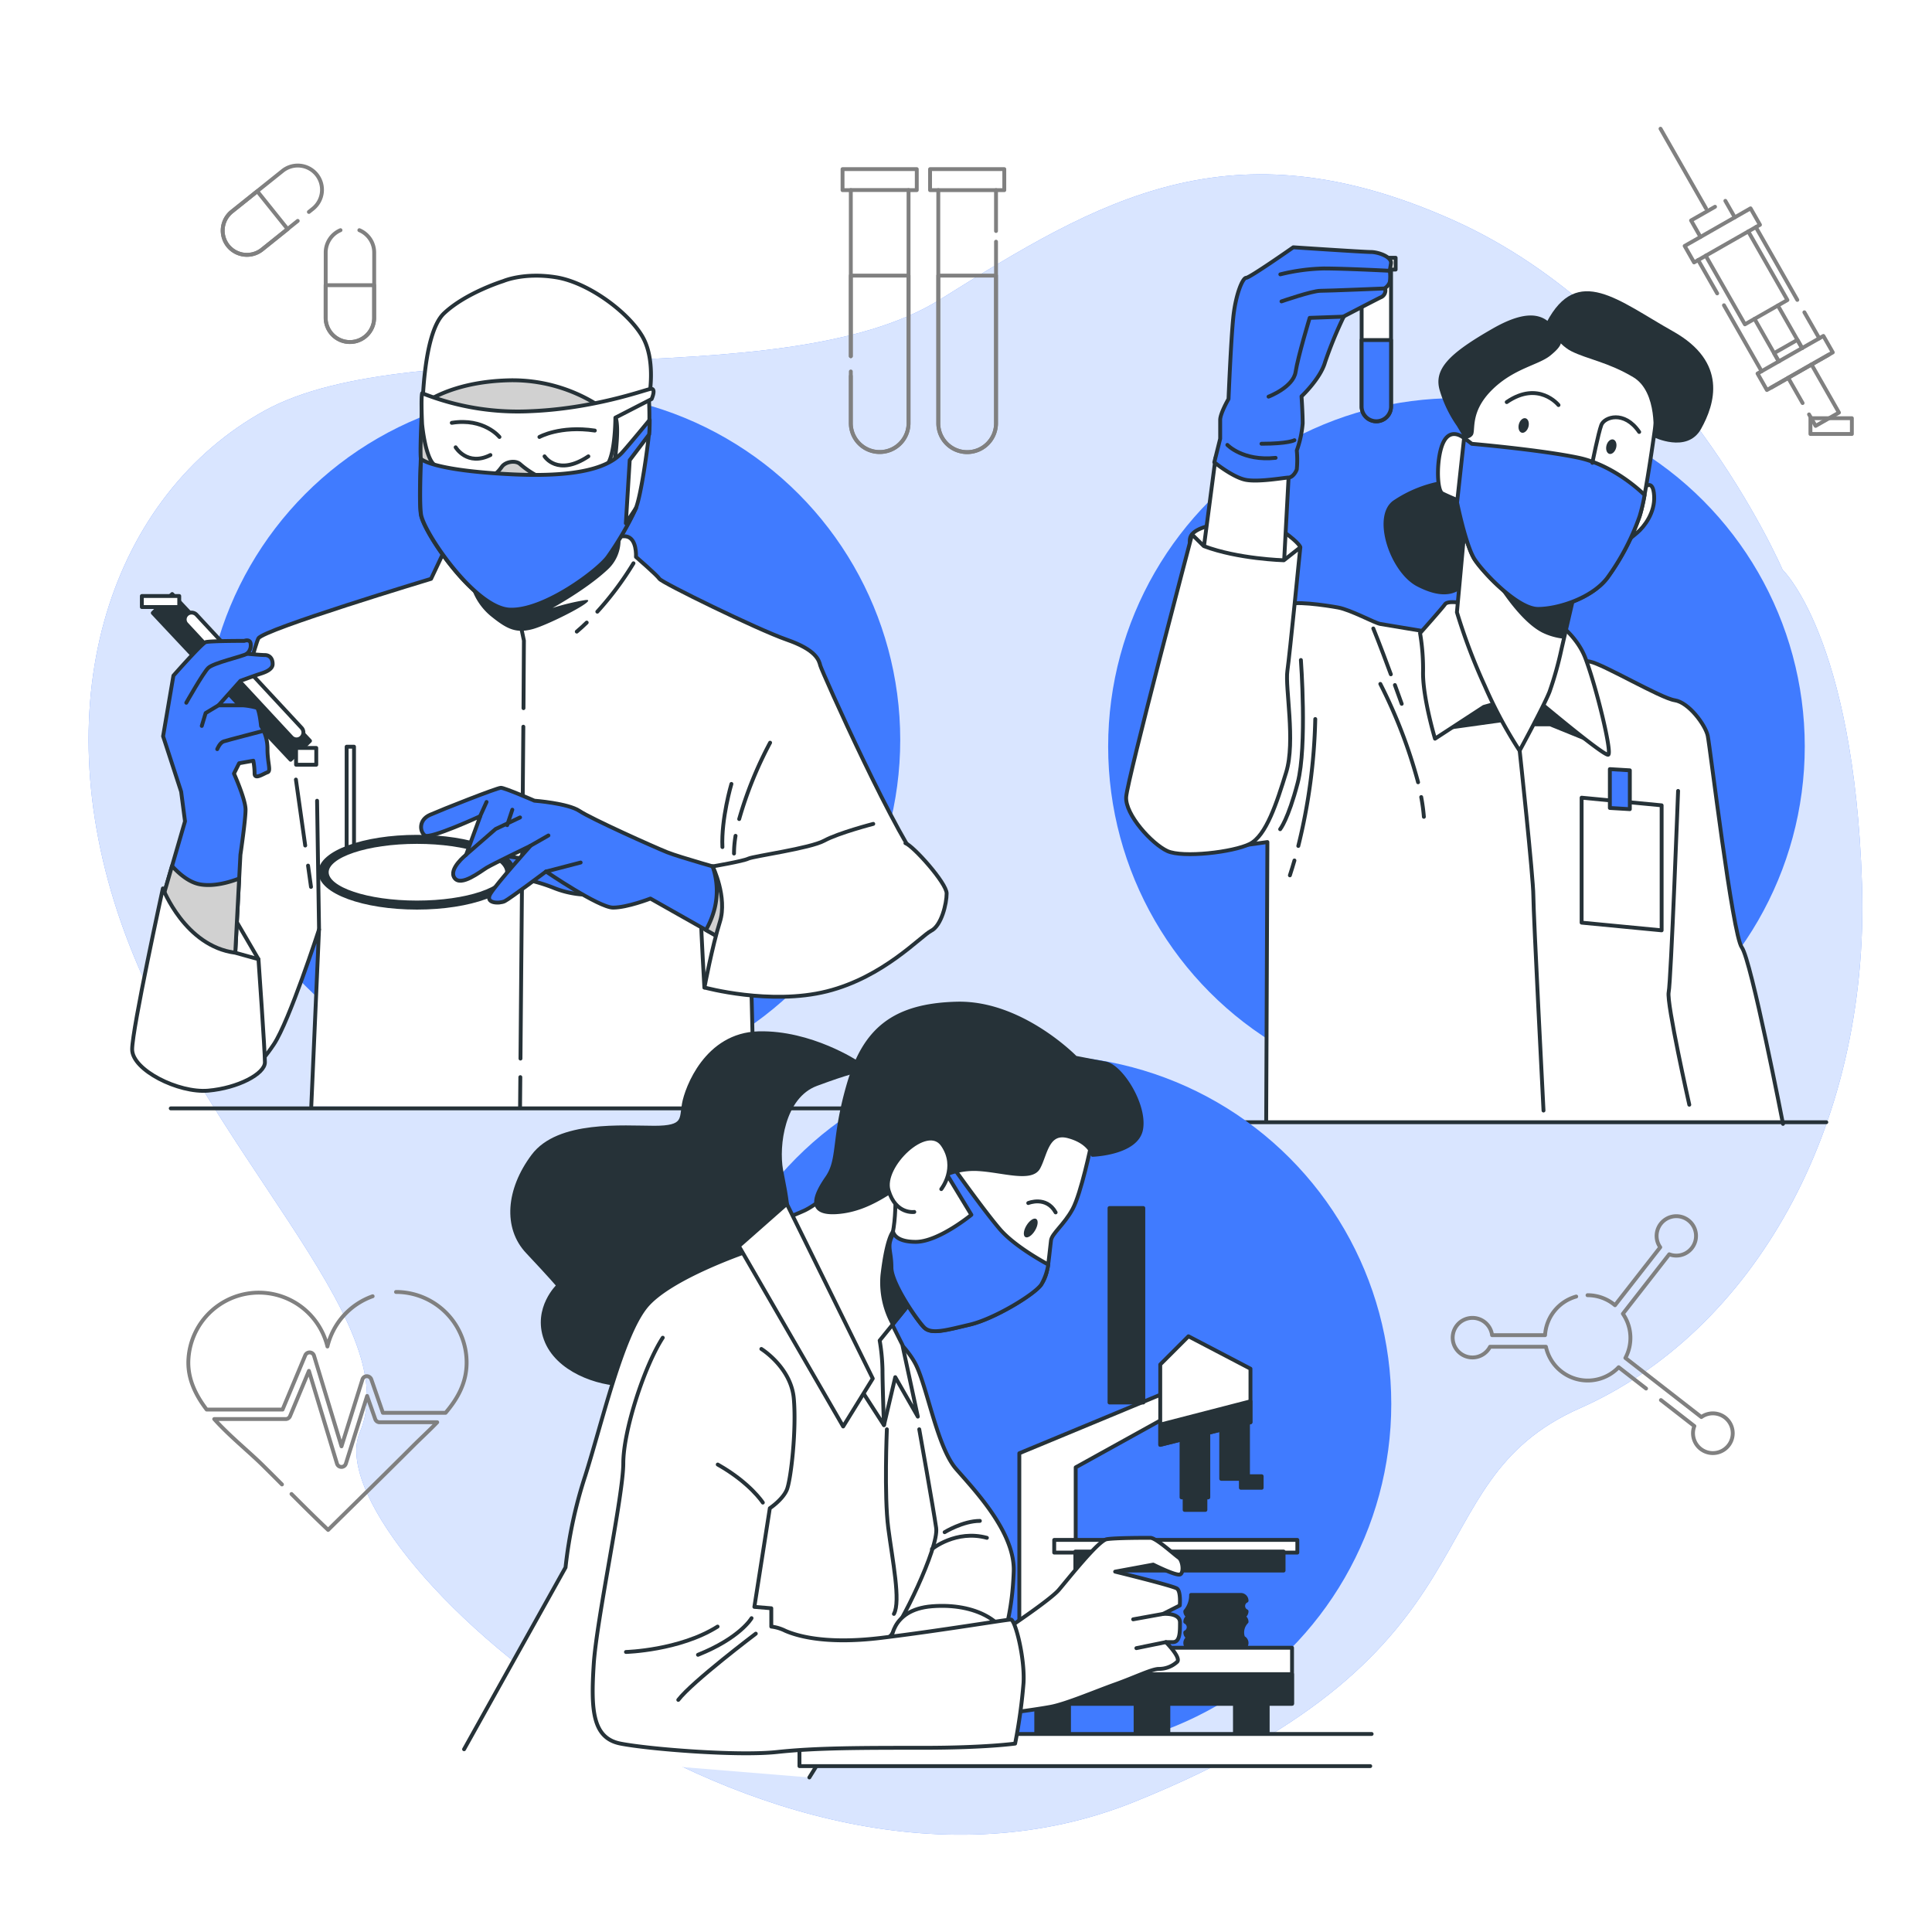 <svg class="animated" id="freepik_stories-medical-research" xmlns="http://www.w3.org/2000/svg" viewBox="0 0 500 500" version="1.1" xmlns:xlink="http://www.w3.org/1999/xlink" xmlns:svgjs="http://svgjs.com/svgjs"><style>svg#freepik_stories-medical-research:not(.animated) .animable {opacity: 0;}svg#freepik_stories-medical-research.animated #freepik--background-simple--inject-20 {animation: 1.5s Infinite  linear floating;animation-delay: 0s;}svg#freepik_stories-medical-research.animated #freepik--Graphics--inject-20 {animation: 1.5s Infinite  linear floating;animation-delay: 0s;}svg#freepik_stories-medical-research.animated #freepik--character-3--inject-20 {animation: 1.5s Infinite  linear floating;animation-delay: 0s;}svg#freepik_stories-medical-research.animated #freepik--character-1--inject-20 {animation: 1.5s Infinite  linear floating;animation-delay: 0s;}svg#freepik_stories-medical-research.animated #freepik--character-2--inject-20 {animation: 1.5s Infinite  linear floating;animation-delay: 0s;}            @keyframes floating {                0% {                    opacity: 1;                    transform: translateY(0px);                }                50% {                    transform: translateY(-10px);                }                100% {                    opacity: 1;                    transform: translateY(0px);                }            }        </style><g id="freepik--background-simple--inject-20" class="animable animator-active" style="transform-origin: 252.452px 259.969px;"><path d="M461.33,147.44S433.56,82.64,376,56.93,284.43,51.78,243.29,77.5,107.53,84.7,68.44,106.3,10.85,180.35,31.42,239s74.05,102.85,61.71,131.65S197,505.36,293.69,466.27s71-82.28,115.19-101.82,75.08-72,73-135.76S461.33,147.44,461.33,147.44Z" style="fill: rgb(64, 123, 255); transform-origin: 252.452px 259.969px;" id="elx2gy97c8ak" class="animable"></path><g id="el58ighd013kx"><path d="M461.33,147.44S433.56,82.64,376,56.93,284.43,51.78,243.29,77.5,107.53,84.7,68.44,106.3,10.85,180.35,31.42,239s74.05,102.85,61.71,131.65S197,505.36,293.69,466.27s71-82.28,115.19-101.82,75.08-72,73-135.76S461.33,147.44,461.33,147.44Z" style="fill: rgb(255, 255, 255); opacity: 0.8; transform-origin: 252.452px 259.969px;" class="animable"></path></g></g><g id="freepik--Graphics--inject-20" class="animable" style="transform-origin: 264.154px 214.625px;"><path d="M93,59.57a6.29,6.29,0,0,1,3.84,5.79V82.25a6.28,6.28,0,0,1-6.28,6.27h0a6.27,6.27,0,0,1-6.27-6.27V65.36a6.3,6.3,0,0,1,3.83-5.79" style="fill: none; stroke: gray; stroke-linecap: round; stroke-linejoin: round; transform-origin: 90.565px 74.045px;" id="el482nupz9ym1" class="animable"></path><path d="M90.54,88.52h0a6.27,6.27,0,0,1-6.27-6.27V73.8H96.82v8.45A6.28,6.28,0,0,1,90.54,88.52Z" style="fill: none; stroke: gray; stroke-linecap: round; stroke-linejoin: round; transform-origin: 90.545px 81.16px;" id="el0upc4mea9ln" class="animable"></path><path d="M77.05,57.17l-9.23,7.4a6.27,6.27,0,0,1-8.82-1h0a6.29,6.29,0,0,1,1-8.83L73.15,44.21a6.28,6.28,0,0,1,8.82,1h0A6.28,6.28,0,0,1,81,54l-1.06.85" style="fill: none; stroke: gray; stroke-linecap: round; stroke-linejoin: round; transform-origin: 70.483px 54.392px;" id="elve38fu7yquh" class="animable"></path><path d="M59,63.61h0a6.29,6.29,0,0,1,1-8.83l6.59-5.28,7.85,9.79-6.59,5.28A6.27,6.27,0,0,1,59,63.61Z" style="fill: none; stroke: gray; stroke-linecap: round; stroke-linejoin: round; transform-origin: 66.037px 57.735px;" id="elc8b2x7xxnk" class="animable"></path><path d="M407.92,335.54a11.07,11.07,0,0,0-8.06,10H386.15a5.12,5.12,0,1,0-.53,3h14.46a11.06,11.06,0,0,0,18.83,5.3l7.09,5.51" style="fill: none; stroke: gray; stroke-linecap: round; stroke-linejoin: round; transform-origin: 400.976px 347.445px;" id="el48sbg8scbgk" class="animable"></path><path d="M429.85,362.34l8.65,6.73a5,5,0,0,0-.35,1.82,5.14,5.14,0,1,0,2.16-4.16l-19.66-15.29A11,11,0,0,0,420,340l12-15.39a5.1,5.1,0,1,0-3.27-4.75,5,5,0,0,0,.94,2.93l-11.71,15a11,11,0,0,0-7.11-2.59" style="fill: none; stroke: gray; stroke-linecap: round; stroke-linejoin: round; transform-origin: 429.64px 345.404px;" id="elzy2m4j5yu1e" class="animable"></path><path d="M257.77,62.55v47a7.47,7.47,0,1,1-14.94,0V49.21h14.94V59.78" style="fill: none; stroke: gray; stroke-linecap: round; stroke-linejoin: round; transform-origin: 250.3px 83.115px;" id="elric9mw5xsq" class="animable"></path><path d="M250.3,117h0a7.47,7.47,0,0,1-7.47-7.47V71.32h14.94v38.21A7.46,7.46,0,0,1,250.3,117Z" style="fill: none; stroke: gray; stroke-linecap: round; stroke-linejoin: round; transform-origin: 250.3px 94.16px;" id="el9w2z6wk26s6" class="animable"></path><polyline points="257.77 49.21 259.91 49.21 259.91 43.77 240.7 43.77 240.7 49.21 242.83 49.21" style="fill: none; stroke: gray; stroke-linecap: round; stroke-linejoin: round; transform-origin: 250.305px 46.49px;" id="el7df13uteadp" class="animable"></polyline><path d="M220.19,92.18v-43h14.94v60.32a7.47,7.47,0,0,1-14.94,0V96.14" style="fill: none; stroke: gray; stroke-linecap: round; stroke-linejoin: round; transform-origin: 227.66px 83.075px;" id="el0jaea82xnnb" class="animable"></path><path d="M220.19,92.18V71.32h14.94v38.21a7.47,7.47,0,0,1-7.47,7.47h0a7.46,7.46,0,0,1-7.47-7.47V97.32" style="fill: none; stroke: gray; stroke-linecap: round; stroke-linejoin: round; transform-origin: 227.66px 94.16px;" id="elttlfokxs7ir" class="animable"></path><polyline points="235.13 49.21 237.26 49.21 237.26 43.77 218.05 43.77 218.05 49.21 220.19 49.21" style="fill: none; stroke: gray; stroke-linecap: round; stroke-linejoin: round; transform-origin: 227.655px 46.49px;" id="elzcnvbm72frj" class="animable"></polyline><path d="M96.44,335.47a18.32,18.32,0,0,0-11.7,13,18.26,18.26,0,0,0-36,4.19c0,4.49,1.95,8.48,4.74,12.13H73.13L79,350.75a1.23,1.23,0,0,1,1.18-.74,1.19,1.19,0,0,1,1.09.85l7.11,23.45L93.8,357a1.19,1.19,0,0,1,1.13-.84,1.26,1.26,0,0,1,1.16.81l3,8.66h16.23c3.11-3.66,5.44-7.76,5.44-13a18.27,18.27,0,0,0-18.27-18.27" style="fill: none; stroke: gray; stroke-linecap: round; stroke-linejoin: round; transform-origin: 84.75px 354.335px;" id="elxhhcmzaiknh" class="animable"></path><path d="M75.44,386.65c3.13,3.13,6.27,6.26,9.48,9.29,7.33-7.24,14.71-14.44,22-21.74,2-2,4.2-4,6.23-6.12H98.25a1.2,1.2,0,0,1-1.14-.81l-2.1-6-5.5,17.52a1.2,1.2,0,0,1-1.15.85h0a1.21,1.21,0,0,1-1.15-.86l-7.26-24-4.89,11.72a1.22,1.22,0,0,1-1.11.75H55.44c4,4.45,8.94,8.38,12.65,12.05,1.63,1.61,3.26,3.24,4.88,4.87" style="fill: none; stroke: gray; stroke-linecap: round; stroke-linejoin: round; transform-origin: 84.295px 375.36px;" id="elxc9f1tiyhz" class="animable"></path><polyline points="460.35 93.53 459.13 91.4 465.17 87.96 466.38 90.09" style="fill: none; stroke: gray; stroke-linecap: round; stroke-linejoin: round; transform-origin: 462.755px 90.745px;" id="eljasx4ds15v" class="animable"></polyline><polyline points="466.51 104.31 462.79 97.8 462.79 97.78 468.81 94.34 468.82 94.34 475.92 106.78 469.88 110.22 468.18 107.25" style="fill: none; stroke: gray; stroke-linecap: round; stroke-linejoin: round; transform-origin: 469.355px 102.28px;" id="ellqcrsepbh4" class="animable"></polyline><g id="ela0yvpdjcmem"><rect x="468.54" y="108.23" width="10.72" height="4.09" style="fill: none; stroke: gray; stroke-linecap: round; stroke-linejoin: round; transform-origin: 473.9px 110.275px; transform: rotate(150.28deg);" class="animable"></rect></g><line x1="465.14" y1="77.61" x2="454.41" y2="58.78" style="fill: none; stroke: gray; stroke-linecap: round; stroke-linejoin: round; transform-origin: 459.775px 68.195px;" id="elk93bzuxs1c" class="animable"></line><line x1="470.82" y1="87.56" x2="466.97" y2="80.82" style="fill: none; stroke: gray; stroke-linecap: round; stroke-linejoin: round; transform-origin: 468.895px 84.19px;" id="ely5lqdjd2v5r" class="animable"></line><line x1="444.41" y1="75.93" x2="439.48" y2="67.3" style="fill: none; stroke: gray; stroke-linecap: round; stroke-linejoin: round; transform-origin: 441.945px 71.615px;" id="elj8bkd9p7tof" class="animable"></line><line x1="455.9" y1="96.07" x2="446.16" y2="79" style="fill: none; stroke: gray; stroke-linecap: round; stroke-linejoin: round; transform-origin: 451.03px 87.535px;" id="elurd56xi6v2" class="animable"></line><polyline points="458.34 100.33 462.79 97.8 462.79 97.78 468.81 94.34 468.82 94.34 473.25 91.81" style="fill: none; stroke: gray; stroke-linecap: round; stroke-linejoin: round; transform-origin: 465.795px 96.07px;" id="elvyievgeh4k" class="animable"></polyline><polyline points="441.44 66.18 451.58 83.94 454.07 82.52 460.11 79.07 462.58 77.65 452.45 59.9" style="fill: none; stroke: gray; stroke-linecap: round; stroke-linejoin: round; transform-origin: 452.01px 71.92px;" id="elh6o0ryb6jbh" class="animable"></polyline><polyline points="466.38 90.09 465.17 87.96 460.11 79.07" style="fill: none; stroke: gray; stroke-linecap: round; stroke-linejoin: round; transform-origin: 463.245px 84.58px;" id="el78cuwk2pf0m" class="animable"></polyline><polyline points="454.07 82.52 459.13 91.4 460.35 93.53" style="fill: none; stroke: gray; stroke-linecap: round; stroke-linejoin: round; transform-origin: 457.21px 88.025px;" id="elrft7f43erw" class="animable"></polyline><polyline points="462.79 97.78 458.34 100.33 457.27 100.93 454.85 96.67 455.9 96.07 460.35 93.53 466.38 90.09 470.82 87.56 471.89 86.94 474.32 91.2 473.25 91.81 468.82 94.34 468.81 94.34" style="fill: none; stroke: gray; stroke-linecap: round; stroke-linejoin: round; transform-origin: 464.585px 93.935px;" id="elgv80at0wbch" class="animable"></polyline><polyline points="443.85 53.51 437.65 57.05 440.08 61.32" style="fill: none; stroke: gray; stroke-linecap: round; stroke-linejoin: round; transform-origin: 440.75px 57.415px;" id="el934dr5avw5j" class="animable"></polyline><line x1="448.96" y1="56.25" x2="446.52" y2="51.98" style="fill: none; stroke: gray; stroke-linecap: round; stroke-linejoin: round; transform-origin: 447.74px 54.115px;" id="elhmvc9kykaqb" class="animable"></line><polygon points="441.44 66.18 452.45 59.9 454.41 58.78 455.48 58.18 453.04 53.92 448.96 56.25 440.08 61.32 435.99 63.65 438.42 67.91 439.48 67.31 441.44 66.18" style="fill: none; stroke: gray; stroke-linecap: round; stroke-linejoin: round; transform-origin: 445.735px 60.915px;" id="elu3c74mfmbdj" class="animable"></polygon><line x1="441.5" y1="53.91" x2="429.74" y2="33.31" style="fill: none; stroke: gray; stroke-linecap: round; stroke-linejoin: round; transform-origin: 435.62px 43.61px;" id="el1pi88fl0cez" class="animable"></line></g><g id="freepik--character-3--inject-20" class="animable" style="transform-origin: 379.72px 177.43px;"><circle cx="376.93" cy="193.18" r="90.14" style="fill: rgb(64, 123, 255); transform-origin: 376.93px 193.18px;" id="elrfgkmb9l5oc" class="animable"></circle><path d="M327.69,290l.31-72.08s-12.73,1.76-14.86,2.07-3.11-2.16-9.21-8.25-5.17-22.84,2.75-28.32,25.27-25.59,26.49-26.81,9.75,0,13.1.61,9.44,4,11,4.27,12.8,2.13,12.8,2.13l41.42,7.61c3.35.61,18.27,9.44,21.93,10s7.92,6.4,8.53,9.14,6.39,51.47,8.83,54.82,10.66,45.67,10.66,45.67" style="fill: rgb(255, 255, 255); stroke: rgb(38, 50, 56); stroke-linecap: round; stroke-linejoin: round; transform-origin: 380.698px 223.474px;" id="el93a63ywk9kn" class="animable"></path><polygon points="397.4 187.46 401.17 187.46 412.13 191.91 399.8 180.94 397.4 187.46" style="fill: rgb(38, 50, 56); stroke: rgb(38, 50, 56); stroke-linecap: round; stroke-linejoin: round; transform-origin: 404.765px 186.425px;" id="el77ll7aekc4y" class="animable"></polygon><polygon points="373.75 188.49 388.49 186.43 383.35 178.89 373.75 188.49" style="fill: rgb(38, 50, 56); stroke: rgb(38, 50, 56); stroke-linecap: round; stroke-linejoin: round; transform-origin: 381.12px 183.69px;" id="elenha95qmyr" class="animable"></polygon><path d="M336.67,170.81s1.65,22.29-.83,31.79-4.54,12-4.54,12" style="fill: none; stroke: rgb(38, 50, 56); stroke-linecap: round; stroke-linejoin: round; transform-origin: 334.254px 192.705px;" id="elv5fxjsluk27" class="animable"></path><path d="M335,222.69c-.37,1.28-.76,2.56-1.18,3.85" style="fill: rgb(255, 255, 255); stroke: rgb(38, 50, 56); stroke-linecap: round; stroke-linejoin: round; transform-origin: 334.41px 224.615px;" id="elhshodry9lj" class="animable"></path><path d="M340.39,186.09A149.55,149.55,0,0,1,336,218.93" style="fill: rgb(255, 255, 255); stroke: rgb(38, 50, 56); stroke-linecap: round; stroke-linejoin: round; transform-origin: 338.195px 202.51px;" id="elxnr1pleuex8" class="animable"></path><path d="M437.19,285.9s-5.94-26.39-5.34-29.13,2.44-52.08,2.44-52.08" style="fill: none; stroke: rgb(38, 50, 56); stroke-linecap: round; stroke-linejoin: round; transform-origin: 434.499px 245.295px;" id="el927ge1f7f1p" class="animable"></path><path d="M361,177.29q.82,2.27,1.76,4.86" style="fill: none; stroke: rgb(38, 50, 56); stroke-linecap: round; stroke-linejoin: round; transform-origin: 361.88px 179.72px;" id="eli8uacyjb7om" class="animable"></path><path d="M355.41,162.65s1.65,4,4.54,11.86" style="fill: none; stroke: rgb(38, 50, 56); stroke-linecap: round; stroke-linejoin: round; transform-origin: 357.68px 168.58px;" id="elpxfyc2qp6k" class="animable"></path><path d="M367.81,206.28a49.19,49.19,0,0,1,.69,5.11" style="fill: none; stroke: rgb(38, 50, 56); stroke-linecap: round; stroke-linejoin: round; transform-origin: 368.155px 208.835px;" id="elf9vwg895b3e" class="animable"></path><path d="M357.23,177A130.64,130.64,0,0,1,367,202.45" style="fill: none; stroke: rgb(38, 50, 56); stroke-linecap: round; stroke-linejoin: round; transform-origin: 362.115px 189.725px;" id="elpb0bxfduou" class="animable"></path><path d="M393.29,194.28s3.54,32.94,3.54,37.51,2.63,55.62,2.63,55.62" style="fill: none; stroke: rgb(38, 50, 56); stroke-linecap: round; stroke-linejoin: round; transform-origin: 396.375px 240.845px;" id="elscpitf3e2bk" class="animable"></path><polygon points="430.03 240.77 409.32 238.78 409.32 206.44 430.03 208.42 430.03 240.77" style="fill: rgb(255, 255, 255); stroke: rgb(38, 50, 56); stroke-linecap: round; stroke-linejoin: round; transform-origin: 419.675px 223.605px;" id="el5hxie6ub4o2" class="animable"></polygon><polygon points="421.8 209.41 416.63 209.1 416.63 199.05 421.8 199.36 421.8 209.41" style="fill: rgb(64, 123, 255); stroke: rgb(38, 50, 56); stroke-linecap: round; stroke-linejoin: round; transform-origin: 419.215px 204.23px;" id="elsqzzwz9yqdc" class="animable"></polygon><path d="M376.79,155.87s-2.32-.26-2.83.52-6.45,7.47-6.45,7.47a54.78,54.78,0,0,1,.77,10.31c0,6.7,3.1,17,3.1,17L384,182.94l8.25-2.32a14.27,14.27,0,0,1,4.89,0s18.05,15.21,19.08,14.69-3.09-17.53-5.93-25-10.83-11.6-10.83-11.6S381.17,155.36,376.79,155.87Z" style="fill: rgb(255, 255, 255); stroke: rgb(38, 50, 56); stroke-linecap: round; stroke-linejoin: round; transform-origin: 391.946px 175.57px;" id="el9xczasu84zv" class="animable"></path><path d="M373.44,124.42a32.61,32.61,0,0,0-12.89,5.16c-5.67,4.12-.77,18.56,6.19,22.17s11.85,2.57,14.69-3.87,1.55-19.59-.26-21.65S373.44,124.42,373.44,124.42Z" style="fill: rgb(38, 50, 56); transform-origin: 370.58px 139.11px;" id="elhpaejb6f6l" class="animable"></path><path d="M379.63,130.35l-2.58,28.1a149.59,149.59,0,0,0,7.22,19.07,114.47,114.47,0,0,0,9,16.76s6.18-11.34,7.73-15.21A90.27,90.27,0,0,0,404.11,168L408,151.23s-7-1.8-15.47-8.25A65,65,0,0,1,379.63,130.35Z" style="fill: rgb(255, 255, 255); stroke: rgb(38, 50, 56); stroke-linecap: round; stroke-linejoin: round; transform-origin: 392.525px 162.315px;" id="eloodsag5fubm" class="animable"></path><path d="M408,151.23s-7-1.8-15.47-8.25a74.12,74.12,0,0,1-6.32-5.37v11.51s6.49,11.37,13,14.62a16.39,16.39,0,0,0,5.55,1.56Z" style="fill: rgb(38, 50, 56); transform-origin: 397.105px 151.455px;" id="ele9onm0h6ns" class="animable"></path><path d="M425.77,126s2.06-2.06,2.32,2.32-2.58,8-4.39,9.54-2.57,2.06-2.57,2.06Z" style="fill: rgb(255, 255, 255); stroke: rgb(38, 50, 56); stroke-linecap: round; stroke-linejoin: round; transform-origin: 424.618px 132.718px;" id="elhffjo9ekn48" class="animable"></path><path d="M408,85.48a26.13,26.13,0,0,0-19.12,4.78c-9.16,6.77-10,23.11-10,23.11s-3.18-2.79-5.18.79-2,12.75-.39,13.55,3.58,1.59,3.58,1.59,2.39,11.95,4.78,15.54,11.16,12.75,16.34,12.75,13.94-2.79,17.92-8a61.77,61.77,0,0,0,8.37-15.94c1.59-4.38,4.38-25.49,4.38-25.49s1.19-9.56-6.37-16.33S408,85.48,408,85.48Z" style="fill: rgb(255, 255, 255); stroke: rgb(38, 50, 56); stroke-linecap: round; stroke-linejoin: round; transform-origin: 400.448px 121.404px;" id="eli0iiobsdomo" class="animable"></path><path d="M381.69,144.84c2.39,3.58,11.16,12.75,16.34,12.75s13.94-2.79,17.92-8a61.77,61.77,0,0,0,8.37-15.94,44.52,44.52,0,0,0,1.3-5.54c-1-1-8.09-7.74-17.12-9.65-9.8-2.06-27.59-3.6-27.59-3.6l-2-1.52-1.82,16.72C377.66,132.82,379.67,141.81,381.69,144.84Z" style="fill: rgb(64, 123, 255); stroke: rgb(38, 50, 56); stroke-linecap: round; stroke-linejoin: round; transform-origin: 401.355px 135.465px;" id="elnkvybck85u" class="animable"></path><path d="M412.1,119.78s1.55-7.73,2.32-9.79,5.93-3.87,9.8,1.8" style="fill: none; stroke: rgb(38, 50, 56); stroke-linecap: round; stroke-linejoin: round; transform-origin: 418.16px 113.886px;" id="el329nf65huhw" class="animable"></path><path d="M403.34,104.83s-5.15-6.44-13.4-.77" style="fill: none; stroke: rgb(38, 50, 56); stroke-linecap: round; stroke-linejoin: round; transform-origin: 396.64px 103.278px;" id="ely6mzwsfuek" class="animable"></path><path d="M395.56,110.46c-.28,1-1.07,1.71-1.75,1.52s-1-1.17-.73-2.2,1.07-1.72,1.75-1.53S395.84,109.43,395.56,110.46Z" style="fill: rgb(38, 50, 56); transform-origin: 394.322px 110.115px;" id="el3ia4zkh4sd" class="animable"></path><path d="M418.24,115.94c-.28,1-1.07,1.71-1.75,1.52s-1-1.17-.73-2.2,1.07-1.71,1.75-1.52S418.53,114.91,418.24,115.94Z" style="fill: rgb(38, 50, 56); transform-origin: 417.004px 115.6px;" id="elwzf0svm3uia" class="animable"></path><path d="M378.9,113.37a2,2,0,0,0,2.27-.8c.78-1.29-.77-5.93,4.9-11.6s12.12-6.45,15.21-9,3.61-3.86,1.55-6.44-5.16-7-16.5-.51-15.47,10.56-13.66,16.23a31.72,31.72,0,0,0,4.38,9Z" style="fill: rgb(38, 50, 56); transform-origin: 388.162px 97.556px;" id="elzvw9bylo46b" class="animable"></path><path d="M400.25,83.44s2.32,5.41,6.44,7.47,9.54,2.84,16,6.71,5.16,15.46,5.16,15.46,8.76,4.38,12.37-2.06,7-17.27-7.22-25.26S408.24,68.23,400.25,83.44Z" style="fill: rgb(38, 50, 56); transform-origin: 421.813px 94.956px;" id="elnzmvjsji9z" class="animable"></path><path d="M360,68.54v36.71a3.81,3.81,0,0,1-3.81,3.8h0a3.81,3.81,0,0,1-3.8-3.8V68.54Z" style="fill: rgb(255, 255, 255); stroke: rgb(38, 50, 56); stroke-linecap: round; stroke-linejoin: round; transform-origin: 356.195px 88.795px;" id="elwdzxwvz821" class="animable"></path><path d="M360,88v17.22a3.81,3.81,0,0,1-3.81,3.8h0a3.81,3.81,0,0,1-3.8-3.8V88Z" style="fill: rgb(64, 123, 255); stroke: rgb(38, 50, 56); stroke-linecap: round; stroke-linejoin: round; transform-origin: 356.195px 98.51px;" id="ellw834zqbj9" class="animable"></path><rect x="351.14" y="66.71" width="10.05" height="3.05" style="fill: rgb(255, 255, 255); stroke: rgb(38, 50, 56); stroke-linecap: round; stroke-linejoin: round; transform-origin: 356.165px 68.235px;" id="elhaqj2smunfo" class="animable"></rect><path d="M336.52,141.64s0-.91-4.26-4-20.41-3.35-23.76.61,8.53,14.92,11.88,16.45,9.44-1.22,11.27-3.35S336.52,141.64,336.52,141.64Z" style="fill: rgb(255, 255, 255); stroke: rgb(38, 50, 56); stroke-linecap: round; stroke-linejoin: round; transform-origin: 322.215px 145.222px;" id="elbkb59rbs2zr" class="animable"></path><path d="M314.59,118.49l-3,22.84s5.79,7.92,11,8.23,9.75-4.57,9.75-4.57l1.22-22.84S321.6,121.84,314.59,118.49Z" style="fill: rgb(255, 255, 255); stroke: rgb(38, 50, 56); stroke-linecap: round; stroke-linejoin: round; transform-origin: 322.575px 134.032px;" id="elz9iy9nxcfq7" class="animable"></path><path d="M317.94,103.26s.61-14.92,1.22-21,2.44-10.36,3.35-10.36S334.7,64,334.7,64s18.27,1.22,20.1,1.22,5.48,1.22,5.18,3l-.31,1.82a9.57,9.57,0,0,1,0,3,3.4,3.4,0,0,1-1.22,1.52,1.94,1.94,0,0,1-1.22,2.44c-1.82.91-9.44,4.87-9.44,4.87a105.47,105.47,0,0,0-4.87,11.88c-1.22,4.27-6.09,8.83-6.09,8.83s.3,4.27.3,7a27.23,27.23,0,0,1-1.52,7,26,26,0,0,1,0,4.88c-.3.91-1.22,2.13-2.13,2.13s-7.62,1.22-11,.61-8.22-4.57-8.22-4.57l1.52-6.09v-4.88C315.81,106.92,317.94,103.26,317.94,103.26Z" style="fill: rgb(64, 123, 255); stroke: rgb(38, 50, 56); stroke-linecap: round; stroke-linejoin: round; transform-origin: 337.129px 94.185px;" id="elgeb01e1qk8q" class="animable"></path><path d="M328.3,102.65s6.4-2.43,7-6.39,3.65-14,3.65-14l8.83-.31" style="fill: none; stroke: rgb(38, 50, 56); stroke-linecap: round; stroke-linejoin: round; transform-origin: 338.04px 92.3px;" id="el5j5kfwxvzki" class="animable"></path><path d="M331.65,78s7.92-2.74,10.05-2.74,16.75-.61,16.75-.61" style="fill: none; stroke: rgb(38, 50, 56); stroke-linecap: round; stroke-linejoin: round; transform-origin: 345.05px 76.325px;" id="eli277s57opw" class="animable"></path><path d="M331.35,71a51.33,51.33,0,0,1,11.26-1.52c5.49,0,17.06.6,17.06.6" style="fill: none; stroke: rgb(38, 50, 56); stroke-linecap: round; stroke-linejoin: round; transform-origin: 345.51px 70.24px;" id="el0d3wag0rbziu" class="animable"></path><path d="M317.64,115.14s4,4.26,12.49,3.35" style="fill: none; stroke: rgb(38, 50, 56); stroke-linecap: round; stroke-linejoin: round; transform-origin: 323.885px 116.879px;" id="eln4628fofuue" class="animable"></path><path d="M335,113.92s-1.52.92-8.53.92" style="fill: none; stroke: rgb(38, 50, 56); stroke-linecap: round; stroke-linejoin: round; transform-origin: 330.735px 114.38px;" id="eltinr7oawzz8" class="animable"></path><path d="M311.55,141.33l-3.05-3s-16.75,63.35-17.05,67.92,6.7,12.18,10.66,14,17.05.3,21.32-1.83,7-10.66,9.44-18.58-.31-21.93.3-26.19,3.35-32,3.35-32L332.26,145S320.38,144.68,311.55,141.33Z" style="fill: rgb(255, 255, 255); stroke: rgb(38, 50, 56); stroke-linecap: round; stroke-linejoin: round; transform-origin: 313.98px 179.696px;" id="el8f0ml94kpgy" class="animable"></path><line x1="313.45" y1="290.43" x2="472.65" y2="290.43" style="fill: none; stroke: rgb(38, 50, 56); stroke-linecap: round; stroke-linejoin: round; transform-origin: 393.05px 290.43px;" id="eljellfvupv8d" class="animable"></line></g><g id="freepik--character-1--inject-20" class="animable" style="transform-origin: 139.595px 179.172px;"><circle cx="142.84" cy="191.48" r="90.14" style="fill: rgb(64, 123, 255); transform-origin: 142.84px 191.48px;" id="elgdo5ozaz81e" class="animable"></circle><path d="M80.56,286.26l2-45.69s-7.68,23.68-11.68,29.68-7,8.34-12.67,7.34-16.34-18.35-16.34-27,9-30.68,11-35.68,12.68-47.36,14-49.7,44.69-15.41,44.69-15.41l3-6.34s44.36-5,47.36-4.66,2.67,5.33,2.67,5.33,5.41,4.68,6.08,5.68,25.27,13.07,32.94,15.74,8.34,5.33,8.67,6.67,20.35,46.36,27.69,54-11.34,22.34-17.68,25-15,1.33-18-3.33S194,237.23,194,237.23L195.23,287" style="fill: rgb(255, 255, 255); stroke: rgb(38, 50, 56); stroke-linecap: round; stroke-linejoin: round; transform-origin: 141.761px 212.892px;" id="elr01xxdb1u5o" class="animable"></path><line x1="82.57" y1="240.57" x2="82.06" y2="207.23" style="fill: none; stroke: rgb(38, 50, 56); stroke-linecap: round; stroke-linejoin: round; transform-origin: 82.315px 223.9px;" id="el2wlpfd264k3" class="animable"></line><line x1="79.72" y1="224.02" x2="80.49" y2="229.53" style="fill: none; stroke: rgb(38, 50, 56); stroke-linecap: round; stroke-linejoin: round; transform-origin: 80.105px 226.775px;" id="elcpju4kfmw9g" class="animable"></line><line x1="76.58" y1="201.75" x2="78.99" y2="218.82" style="fill: none; stroke: rgb(38, 50, 56); stroke-linecap: round; stroke-linejoin: round; transform-origin: 77.785px 210.285px;" id="el7u2fln2cob" class="animable"></line><path d="M190.36,216.31a28.38,28.38,0,0,0-.4,4.58" style="fill: none; stroke: rgb(38, 50, 56); stroke-linecap: round; stroke-linejoin: round; transform-origin: 190.16px 218.6px;" id="el24h7gtj4599" class="animable"></path><path d="M199.3,192.21a100.82,100.82,0,0,0-8,19.76" style="fill: none; stroke: rgb(38, 50, 56); stroke-linecap: round; stroke-linejoin: round; transform-origin: 195.3px 202.09px;" id="el2v0getifvjv" class="animable"></path><path d="M189.29,202.88s-2.67,9-2.33,16.34" style="fill: none; stroke: rgb(38, 50, 56); stroke-linecap: round; stroke-linejoin: round; transform-origin: 188.11px 211.05px;" id="elbkbdsr0y0df" class="animable"></path><path d="M151.84,161.12c-.82.8-1.68,1.59-2.57,2.34" style="fill: none; stroke: rgb(38, 50, 56); stroke-linecap: round; stroke-linejoin: round; transform-origin: 150.555px 162.29px;" id="el2icdbqzcypo" class="animable"></path><path d="M163.94,145.78a81.18,81.18,0,0,1-9.35,12.52" style="fill: none; stroke: rgb(38, 50, 56); stroke-linecap: round; stroke-linejoin: round; transform-origin: 159.265px 152.04px;" id="eldkjjy0ta5q" class="animable"></path><line x1="134.66" y1="278.76" x2="134.59" y2="286.59" style="fill: none; stroke: rgb(38, 50, 56); stroke-linecap: round; stroke-linejoin: round; transform-origin: 134.625px 282.675px;" id="el528k1oda2le" class="animable"></line><line x1="135.44" y1="188.07" x2="134.7" y2="273.96" style="fill: none; stroke: rgb(38, 50, 56); stroke-linecap: round; stroke-linejoin: round; transform-origin: 135.07px 231.015px;" id="elskdybvjbhep" class="animable"></line><polyline points="134.26 159.45 135.59 165.79 135.48 183.27" style="fill: none; stroke: rgb(38, 50, 56); stroke-linecap: round; stroke-linejoin: round; transform-origin: 134.925px 171.36px;" id="el2t7oqqsnwnd" class="animable"></polyline><path d="M66.89,248.24l-7-12-.34,13.68S64.56,251.24,66.89,248.24Z" style="fill: rgb(255, 255, 255); stroke: rgb(38, 50, 56); stroke-linecap: round; stroke-linejoin: round; transform-origin: 63.22px 243.225px;" id="eldbtmh49zrv5" class="animable"></path><polygon points="80.23 191.74 75.21 196.63 39.54 158.63 44.56 153.74 80.23 191.74" style="fill: rgb(38, 50, 56); stroke: rgb(38, 50, 56); stroke-linecap: round; stroke-linejoin: round; transform-origin: 59.885px 175.185px;" id="elnpz627w8yxf" class="animable"></polygon><g id="el8p05opsjrn3"><rect x="36.71" y="154.25" width="9.68" height="2.85" style="fill: rgb(255, 255, 255); stroke: rgb(38, 50, 56); stroke-linecap: round; stroke-linejoin: round; transform-origin: 41.55px 155.675px; transform: rotate(-44.26deg);" class="animable"></rect></g><g id="el4zbk9effp3a"><rect x="76.62" y="193.57" width="5.23" height="4.34" style="fill: rgb(255, 255, 255); stroke: rgb(38, 50, 56); stroke-linecap: round; stroke-linejoin: round; transform-origin: 79.235px 195.74px; transform: rotate(-44.26deg);" class="animable"></rect></g><path d="M78,190.83h0a1.77,1.77,0,0,1-2.51,0L48.32,161.57a1.77,1.77,0,0,1,0-2.51h0a1.77,1.77,0,0,1,2.51,0L78,188.31A1.78,1.78,0,0,1,78,190.83Z" style="fill: rgb(255, 255, 255); stroke: rgb(38, 50, 56); stroke-linecap: round; stroke-linejoin: round; transform-origin: 63.16px 174.945px;" id="eljc2zehvazsk" class="animable"></path><g id="elv9ejixgg1w9"><path d="M89.71,193.25h1.91a0,0,0,0,1,0,0v27.57a.87.87,0,0,1-.87.87h-.16a.88.88,0,0,1-.88-.88V193.25A0,0,0,0,1,89.71,193.25Z" style="fill: rgb(255, 255, 255); stroke: rgb(38, 50, 56); stroke-linecap: round; stroke-linejoin: round; transform-origin: 90.665px 207.47px; transform: rotate(-44.24deg);" class="animable"></path></g><path d="M46.88,204.88l-4.67-14.34,2.67-15.68s7.34-8.33,8.34-8.67,10-.33,10-.33,1.67-.67,1.67,1a2.77,2.77,0,0,1-1,2.33s3.67.34,4.67.34,2,.67,2,2.33-2.67,2.34-3.67,2.67-4.67,1.67-4.67,1.67l-5.67,6.34h6.34a18.37,18.37,0,0,1,3.67.66c.66,1,1,4.67,1,4.67a11.12,11.12,0,0,1,1.66,6c0,3.66,1,5.67,0,6s-3.33,2-3.33.33a19.56,19.56,0,0,0-.33-3.33l-3.67.66-1.34,2.67s3,6.67,3,9.34-1.33,11.67-1.33,11.67l-1.33,25.35a22.66,22.66,0,0,1-8.67-2.33c-5-2.34-10.34-11-10.34-11l6-20.68Z" style="fill: rgb(64, 123, 255); stroke: rgb(38, 50, 56); stroke-linecap: round; stroke-linejoin: round; transform-origin: 56.22px 206.144px;" id="elulw26c9z77" class="animable"></path><path d="M51.88,228.89c-2.81-.46-5.4-2.62-7.36-4.77l-2.64,9.11s5.33,8.67,10.33,11a22.73,22.73,0,0,0,8.68,2.33l1-19.2C59.21,228.39,55.33,229.47,51.88,228.89Z" style="fill: rgb(209, 209, 209); stroke: rgb(38, 50, 56); stroke-linecap: round; stroke-linejoin: round; transform-origin: 51.885px 235.34px;" id="elz2o3vn59iaf" class="animable"></path><path d="M56.22,193.88s.66-1.67,1.66-2,10-2.66,10-2.66" style="fill: none; stroke: rgb(38, 50, 56); stroke-linecap: round; stroke-linejoin: round; transform-origin: 62.05px 191.55px;" id="el4g6usyjyqn8" class="animable"></path><polyline points="52.22 187.87 53.22 184.54 56.55 182.53" style="fill: none; stroke: rgb(38, 50, 56); stroke-linecap: round; stroke-linejoin: round; transform-origin: 54.385px 185.2px;" id="elljdtp87d7f" class="animable"></polyline><path d="M48.21,181.87s4.34-7.67,5.67-9,9-3,10-3.67" style="fill: none; stroke: rgb(38, 50, 56); stroke-linecap: round; stroke-linejoin: round; transform-origin: 56.045px 175.535px;" id="eliqyy86ax9wi" class="animable"></path><path d="M60.89,246.57l6,1.67s1.67,23.68,1.67,26.68-7,6.67-14.68,7.34S34.2,276.92,34.2,271.59s7.95-41.67,7.95-41.67S47.88,244.9,60.89,246.57Z" style="fill: rgb(255, 255, 255); stroke: rgb(38, 50, 56); stroke-linecap: round; stroke-linejoin: round; transform-origin: 51.38px 256.116px;" id="eltj5wtgy3cze" class="animable"></path><path d="M151.94,231.56a24.67,24.67,0,0,1-8.34-1.66,43,43,0,0,0-9.67-2.67c-2-.34-5.67,1.33-8.34-.34s-5-3-.67-4.67,11.34.34,14,.67,7.67-.67,7.67-.67Z" style="fill: rgb(64, 123, 255); stroke: rgb(38, 50, 56); stroke-linecap: round; stroke-linejoin: round; transform-origin: 137.228px 226.562px;" id="elhbmq7purbkk" class="animable"></path><ellipse cx="107.91" cy="225.73" rx="25.01" ry="9.17" style="fill: rgb(38, 50, 56); stroke: rgb(38, 50, 56); stroke-linecap: round; stroke-linejoin: round; transform-origin: 107.91px 225.73px;" id="eli2tjr7gx6uf" class="animable"></ellipse><ellipse cx="107.91" cy="225.73" rx="23.35" ry="7.84" style="fill: rgb(255, 255, 255); stroke: rgb(38, 50, 56); stroke-linecap: round; stroke-linejoin: round; transform-origin: 107.91px 225.73px;" id="eliw3nmebya5" class="animable"></ellipse><path d="M182.29,255.58s-.86-15.1-.86-17.45,10.95,1.57,10.95,1.57S186.67,254.24,182.29,255.58Z" style="fill: rgb(255, 255, 255); stroke: rgb(38, 50, 56); stroke-linecap: round; stroke-linejoin: round; transform-origin: 186.905px 246.48px;" id="elockemxl7cy" class="animable"></path><path d="M188,225.23s-12-3.34-15.34-4.67-19.68-8.67-22.68-10.68-11.68-2.66-11.68-2.66-7.67-3.34-8.67-3.34-15.34,5.67-18.34,7-2.67,4.34-1.34,5.34,14.35-5,14.35-5l-3.67,10s-4.67,3.67-3,6,6.68-1.67,8.34-2.67,11.34-5.67,11.34-5.67-8.67,9.67-10.34,12.34,2.34,2.67,3.67,2,10.67-7.67,10.67-7.67,13.68,9.34,17.35,9.34,9.67-2.34,9.67-2.34L189,244.24s3.33-5.67,3.67-9.68.33-9,.33-9Z" style="fill: rgb(64, 123, 255); stroke: rgb(38, 50, 56); stroke-linecap: round; stroke-linejoin: round; transform-origin: 150.987px 224.06px;" id="el9l59spdtygt" class="animable"></path><polyline points="120.59 221.22 128.26 214.55 134.59 211.55" style="fill: none; stroke: rgb(38, 50, 56); stroke-linecap: round; stroke-linejoin: round; transform-origin: 127.59px 216.385px;" id="elq7vp5u6oadj" class="animable"></polyline><line x1="124.26" y1="211.22" x2="125.92" y2="207.55" style="fill: none; stroke: rgb(38, 50, 56); stroke-linecap: round; stroke-linejoin: round; transform-origin: 125.09px 209.385px;" id="el6cpd2hjqoxt" class="animable"></line><line x1="131.26" y1="213.55" x2="132.59" y2="209.55" style="fill: none; stroke: rgb(38, 50, 56); stroke-linecap: round; stroke-linejoin: round; transform-origin: 131.925px 211.55px;" id="elbpnchli87ik" class="animable"></line><line x1="141.26" y1="225.56" x2="150.27" y2="223.22" style="fill: none; stroke: rgb(38, 50, 56); stroke-linecap: round; stroke-linejoin: round; transform-origin: 145.765px 224.39px;" id="el2v1lb04y7bx" class="animable"></line><line x1="137.26" y1="218.89" x2="141.93" y2="216.22" style="fill: none; stroke: rgb(38, 50, 56); stroke-linecap: round; stroke-linejoin: round; transform-origin: 139.595px 217.555px;" id="elw876mfwwcl" class="animable"></line><path d="M184.43,224.23A19.21,19.21,0,0,1,185,234.9a22.48,22.48,0,0,1-2.3,5.78l6.3,3.56s3.33-5.67,3.67-9.68.33-9,.33-9l-5-.33Z" style="fill: rgb(209, 209, 209); stroke: rgb(38, 50, 56); stroke-linecap: round; stroke-linejoin: round; transform-origin: 187.85px 234.235px;" id="elmm6n6hvtnyp" class="animable"></path><path d="M226,213.22s-9,2.33-12.68,4.34-18.34,4-19.67,4.66-9.2,2-9.2,2,3.86,8,1.86,14.34-4,17-4,17,17,4.67,31.68,1,24.35-14.34,27-15.68,4-7,4-9.67-8.67-12.34-10.67-13" style="fill: rgb(255, 255, 255); stroke: rgb(38, 50, 56); stroke-linecap: round; stroke-linejoin: round; transform-origin: 213.65px 235.593px;" id="elg8fd4655mzq" class="animable"></path><path d="M130.26,72.74s-9.67,3-15.34,8.34-5.67,26-5.67,28.68-1,18.68-.34,23.35,14,24.34,23,24.68,23-10.34,25.34-13.68a81.89,81.89,0,0,0,7.34-12.67c1.33-3.34,3-15.34,3.34-19a80.54,80.54,0,0,0,0-9.34s2-9.67-1.67-16-14-14-22.35-15.34S130.26,72.74,130.26,72.74Z" style="fill: rgb(255, 255, 255); stroke: rgb(38, 50, 56); stroke-linecap: round; stroke-linejoin: round; transform-origin: 138.579px 114.571px;" id="elmeqbojzim7d" class="animable"></path><path d="M109.25,104.76s7-6,22.68-6.34a41.17,41.17,0,0,1,26,8.67s2.34-1.67,1.67,7.34-1.67,11-9,13.67-23.68,4.67-30.68,2.67-10.7-9.66-11-12S109.25,104.76,109.25,104.76Z" style="fill: rgb(209, 209, 209); stroke: rgb(38, 50, 56); stroke-linecap: round; stroke-linejoin: round; transform-origin: 134.28px 114.998px;" id="elhokv0pzoknu" class="animable"></path><path d="M109.25,101.76a66.93,66.93,0,0,0,28,4.66c16.34-.66,29.38-5.43,31.05-5.76s.34,2.61.34,2.61l-9.38,4.82s0,9-2,12-6.33,5-11,5-9-2.66-11.68-5c-1.11-1-3.66-.67-4.67.67s-2.33,3.33-6.67,3-9.33-1.34-11.34-4-2.66-10-2.66-10S108.91,103.09,109.25,101.76Z" style="fill: rgb(255, 255, 255); stroke: rgb(38, 50, 56); stroke-linecap: round; stroke-linejoin: round; transform-origin: 139.119px 112.862px;" id="ellmwog4fmej" class="animable"></path><path d="M122.18,152.58a16,16,0,0,0,5.11,7.08c3.93,3.14,6.29,4.32,10.61,3.14s18.08-8.25,13.36-7.47a60.68,60.68,0,0,0-8.25,2s8.65-4.72,14.15-9.83a10.31,10.31,0,0,0,2.75-11.39S121.79,147.87,119,146.29,122.18,152.58,122.18,152.58Z" style="fill: rgb(38, 50, 56); transform-origin: 139.428px 149.679px;" id="elgpv8vr11jwv" class="animable"></path><path d="M168,112.43c.1-1.14.14-2.48.14-3.78-.88,1.07-4.75,5.76-6.81,8.11-2.34,2.67-7.68,7-28.69,6s-23.68-4-23.68-4h0c-.21,5.43-.36,11.7,0,14.34.67,4.67,14,24.34,23,24.68s23-10.34,25.34-13.68a81.89,81.89,0,0,0,7.34-12.67l-2.67,4,1-16.34Z" style="fill: rgb(64, 123, 255); stroke: rgb(38, 50, 56); stroke-linecap: round; stroke-linejoin: round; transform-origin: 138.441px 133.219px;" id="elr0lwxcxnwhj" class="animable"></path><path d="M129.26,113.09s-4-5-12.34-3.66" style="fill: none; stroke: rgb(38, 50, 56); stroke-linecap: round; stroke-linejoin: round; transform-origin: 123.09px 111.146px;" id="elxm771xqc3a9" class="animable"></path><path d="M139.6,113.09s5.33-3,14.34-1.66" style="fill: none; stroke: rgb(38, 50, 56); stroke-linecap: round; stroke-linejoin: round; transform-origin: 146.77px 112.088px;" id="elh9r33lrkqa" class="animable"></path><path d="M117.92,115.76s3,5,9,2" style="fill: none; stroke: rgb(38, 50, 56); stroke-linecap: round; stroke-linejoin: round; transform-origin: 122.42px 117.239px;" id="el79pqaahuq23" class="animable"></path><path d="M140.93,118.1s3.34,5.33,11.34,0" style="fill: none; stroke: rgb(38, 50, 56); stroke-linecap: round; stroke-linejoin: round; transform-origin: 146.6px 119.284px;" id="el9eqsym77lib" class="animable"></path><line x1="44.19" y1="286.85" x2="235.08" y2="286.85" style="fill: none; stroke: rgb(38, 50, 56); stroke-linecap: round; stroke-linejoin: round; transform-origin: 139.635px 286.85px;" id="eliwr4gwrfz" class="animable"></line></g><g id="freepik--character-2--inject-20" class="animable" style="transform-origin: 240.08px 359.866px;"><circle cx="269.92" cy="363.33" r="90.14" style="fill: rgb(64, 123, 255); transform-origin: 269.92px 363.33px;" id="ely5g1rap7ljj" class="animable"></circle><path d="M221.86,275.07s-12-8-25.53-7.66S177.72,281.64,177,285.65s.37,6.2-7.65,6.2-24.81-1.46-31.37,7.3-7.3,18.6-1.46,24.8,8,8.75,8,8.75-6.2,5.84-3.28,13.86,13.5,11.67,20.43,11.67,17.5-9.85,20.42-15.68,11.31-4,17.87-13.13,3.29-20.43,2.19-26.63.37-19,9.12-22.24,10.21-3.29,10.21-3.29Z" style="fill: rgb(38, 50, 56); stroke: rgb(38, 50, 56); stroke-linecap: round; stroke-linejoin: round; transform-origin: 177.212px 312.815px;" id="elgir90j6ddj" class="animable"></path><path d="M120.1,452.7l26.26-47.05a115.88,115.88,0,0,1,5.1-23.71c4.38-13.86,9.49-36.11,15.69-43.77s27-14.59,27-14.59,20.06,8.76,25.53,12.77,14.59,10.94,17.5,17.14,5.48,21.15,10.22,26.62,15.32,16.42,14.95,26.63-2.19,14.22-2.19,16.78-5.1-.54-14.58.55-16.23,4.21-17,5.3S209.46,460,209.46,460" style="fill: rgb(255, 255, 255); stroke: rgb(38, 50, 56); stroke-linecap: round; stroke-linejoin: round; transform-origin: 191.23px 391.79px;" id="elm7w0hmja6sh" class="animable"></path><path d="M237.9,369.9s3.65,20.43,4.38,25.53-9.48,25.9-12,28.09" style="fill: none; stroke: rgb(38, 50, 56); stroke-linecap: round; stroke-linejoin: round; transform-origin: 236.299px 396.71px;" id="elyf8jnilmkbe" class="animable"></path><path d="M229.52,369.9s-.73,17.14.36,25.53,3.28,19,1.46,22.25" style="fill: none; stroke: rgb(38, 50, 56); stroke-linecap: round; stroke-linejoin: round; transform-origin: 230.659px 393.79px;" id="elo3hg6f0tww" class="animable"></path><path d="M241.19,400.9s6.2-5.1,14.22-2.91" style="fill: none; stroke: rgb(38, 50, 56); stroke-linecap: round; stroke-linejoin: round; transform-origin: 248.3px 399.172px;" id="el3kqgfih75gg" class="animable"></path><path d="M244.47,396.53s4.74-2.92,9.12-2.92" style="fill: none; stroke: rgb(38, 50, 56); stroke-linecap: round; stroke-linejoin: round; transform-origin: 249.03px 395.07px;" id="el7qf52ueduyp" class="animable"></path><path d="M230.24,341.45l3.29,6.57,4,18.6-5.84-10.21-2.91,12.4-3.65-22.61S226.6,338.54,230.24,341.45Z" style="fill: rgb(255, 255, 255); stroke: rgb(38, 50, 56); stroke-linecap: round; stroke-linejoin: round; transform-origin: 231.33px 354.8px;" id="elop88b6xm6s" class="animable"></path><path d="M215.66,307.9s-4.38,4-7.66,5.47-7.3,2.92-7.3,2.92l20.06,40.12,8,12.4s-.37-10.58-.37-14.23a50.11,50.11,0,0,0-.73-7.66l9.48-11.67s2.92-27,.37-31.36S220.4,303.16,215.66,307.9Z" style="fill: rgb(255, 255, 255); stroke: rgb(38, 50, 56); stroke-linecap: round; stroke-linejoin: round; transform-origin: 219.627px 335.372px;" id="elxy5tr03lncs" class="animable"></path><path d="M238.07,325.09l-7-6.26s-1.58,1.5-2.7,11.22a22.22,22.22,0,0,0,2.71,12.65l6-7.45S237.66,330.73,238.07,325.09Z" style="fill: rgb(38, 50, 56); stroke: rgb(38, 50, 56); stroke-linecap: round; stroke-linejoin: round; transform-origin: 233.181px 330.765px;" id="elc358h197js4" class="animable"></path><path d="M282.39,296.29s-2.59,12.56-4.8,16.62S272.26,319.2,272,321c-.75,6.23-.73,8.86-2.58,11.45s-12.19,8.87-18.47,10.34-10,2.59-11.83.74-8.49-11.45-8.49-15.51-1.11-5.17,0-7.76,1.11-9.24,1.11-9.24,0-3.32,4.43-8.86,12.93-7,19.21-7,7-4.44,13.67-6.28S280.54,292.59,282.39,296.29Z" style="fill: rgb(255, 255, 255); stroke: rgb(38, 50, 56); stroke-linecap: round; stroke-linejoin: round; transform-origin: 256.263px 316.506px;" id="el9vjkhgudjfo" class="animable"></path><path d="M267.86,318.46c-.77,1.29-1.9,2.05-2.51,1.69s-.48-1.72.3-3,1.9-2.05,2.51-1.69S268.64,317.16,267.86,318.46Z" style="fill: rgb(38, 50, 56); transform-origin: 266.755px 317.805px;" id="el8tkv90y2nxc" class="animable"></path><path d="M266.11,311.35s4.67-1.93,7.09,2.42" style="fill: none; stroke: rgb(38, 50, 56); stroke-linecap: round; stroke-linejoin: round; transform-origin: 269.655px 312.347px;" id="eldilwpilt6r" class="animable"></path><path d="M269.46,332.49a14.89,14.89,0,0,0,1.83-5.22c-2.87-1.57-9.19-5.27-12.55-9.19-4.43-5.17-13.29-17.73-13.29-17.73L244,302.2l7.39,12.19s-8.5,7-14.41,7c-4.6,0-5.62-1.78-5.84-2.58a9.29,9.29,0,0,1-.44,1.47c-1.11,2.59,0,3.69,0,7.76s6.65,13.67,8.49,15.51,5.55.74,11.83-.74S267.61,335.08,269.46,332.49Z" style="fill: rgb(64, 123, 255); stroke: rgb(38, 50, 56); stroke-linecap: round; stroke-linejoin: round; transform-origin: 250.748px 322.432px;" id="el9jqtonll1k" class="animable"></path><path d="M242.49,305.15a18.87,18.87,0,0,1,10.71-2.58c6.28.37,13.67,2.95,15.52-.37s2.22-9.61,7.76-8.13,6.28,4.8,6.28,4.8,11.45-.37,12.56-6.65-5.17-16.25-9.24-17-7.76-1.48-7.76-1.48-14-14.41-30.66-14-24,7-28.07,21.06-2.22,19.21-5.55,24-5.17,9.61,3,8.87,13.67-5.91,17.73-7.76A12,12,0,0,1,242.49,305.15Z" style="fill: rgb(38, 50, 56); stroke: rgb(38, 50, 56); stroke-linecap: round; stroke-linejoin: round; transform-origin: 253.333px 286.738px;" id="elsoyraw0d4y9" class="animable"></path><path d="M243.6,307.74s4.43-5.54.37-11.45-15.89,5.54-14,11.82,6.65,5.54,6.65,5.54" style="fill: rgb(255, 255, 255); stroke: rgb(38, 50, 56); stroke-linecap: round; stroke-linejoin: round; transform-origin: 237.725px 304.161px;" id="elbkdw7skt6j" class="animable"></path><polygon points="203.62 311.55 225.87 356.77 218.21 369.17 191.22 322.49 203.62 311.55" style="fill: rgb(255, 255, 255); stroke: rgb(38, 50, 56); stroke-linecap: round; stroke-linejoin: round; transform-origin: 208.545px 340.36px;" id="eljzkb0pn9bw" class="animable"></polygon><path d="M230.62,425.3s-.51-8.73,10.62-9.6S261,419.62,261.47,427s-22.26,2.62-24.79,2.62S230.62,425.3,230.62,425.3Z" style="fill: rgb(255, 255, 255); stroke: rgb(38, 50, 56); stroke-linecap: round; stroke-linejoin: round; transform-origin: 246.047px 423.364px;" id="el89yvxhhngic" class="animable"></path><polyline points="354.98 448.75 206.9 448.75 206.9 457.07 354.62 457.07" style="fill: rgb(255, 255, 255); stroke: rgb(38, 50, 56); stroke-linecap: round; stroke-linejoin: round; transform-origin: 280.94px 452.91px;" id="elonhvat71e7s" class="animable"></polyline><polygon points="302.46 360.06 263.8 376.1 263.8 435.92 278.39 435.92 278.39 379.75 305.38 364.8 302.46 360.06" style="fill: rgb(255, 255, 255); stroke: rgb(38, 50, 56); stroke-linecap: round; stroke-linejoin: round; transform-origin: 284.59px 397.99px;" id="els30taysegfn" class="animable"></polygon><path d="M322.61,417a1.51,1.51,0,0,1,0-2.74,1.5,1.5,0,0,0-1.5-1.5H308.25a6.41,6.41,0,0,1-1.5,4.24,1.51,1.51,0,0,0,.88,1.37,1.48,1.48,0,0,0-.88,1.36,1.51,1.51,0,0,1,0,2.74,1.51,1.51,0,0,0,.88,1.37,1.48,1.48,0,0,0-.88,1.36,1.5,1.5,0,0,0,1.5,1.51h12.86a1.5,1.5,0,0,0,1.5-1.51,1.48,1.48,0,0,0-.88-1.36,3.89,3.89,0,0,1,.88-4.11,1.48,1.48,0,0,0-.88-1.36A1.51,1.51,0,0,0,322.61,417Z" style="fill: rgb(38, 50, 56); stroke: rgb(38, 50, 56); stroke-linecap: round; stroke-linejoin: round; transform-origin: 314.68px 419.735px;" id="el9luzsfenqok" class="animable"></path><rect x="263.53" y="426.44" width="70.85" height="14.5" style="fill: rgb(255, 255, 255); stroke: rgb(38, 50, 56); stroke-linecap: round; stroke-linejoin: round; transform-origin: 298.955px 433.69px;" id="el72kg1q73ist" class="animable"></rect><rect x="263.53" y="433.27" width="70.85" height="7.66" style="fill: rgb(38, 50, 56); stroke: rgb(38, 50, 56); stroke-linecap: round; stroke-linejoin: round; transform-origin: 298.955px 437.1px;" id="el5r7s61on1d8" class="animable"></rect><rect x="268.18" y="440.66" width="8.48" height="7.93" style="fill: rgb(38, 50, 56); stroke: rgb(38, 50, 56); stroke-linecap: round; stroke-linejoin: round; transform-origin: 272.42px 444.625px;" id="el34djvg9vzia" class="animable"></rect><rect x="293.89" y="440.66" width="8.48" height="7.93" style="fill: rgb(38, 50, 56); stroke: rgb(38, 50, 56); stroke-linecap: round; stroke-linejoin: round; transform-origin: 298.13px 444.625px;" id="elfy9thr088gg" class="animable"></rect><rect x="319.6" y="440.66" width="8.48" height="7.93" style="fill: rgb(38, 50, 56); stroke: rgb(38, 50, 56); stroke-linecap: round; stroke-linejoin: round; transform-origin: 323.84px 444.625px;" id="elrkytry737ra" class="animable"></rect><rect x="272.83" y="398.53" width="62.92" height="3.28" style="fill: rgb(255, 255, 255); stroke: rgb(38, 50, 56); stroke-linecap: round; stroke-linejoin: round; transform-origin: 304.29px 400.17px;" id="elcgytnjrnp6l" class="animable"></rect><rect x="278.3" y="401.54" width="53.89" height="4.92" style="fill: rgb(38, 50, 56); stroke: rgb(38, 50, 56); stroke-linecap: round; stroke-linejoin: round; transform-origin: 305.245px 404px;" id="el0j20dn2ncstj" class="animable"></rect><g id="elwtyyuytj91"><rect x="287.14" y="312.64" width="8.75" height="50.33" style="fill: rgb(38, 50, 56); stroke: rgb(38, 50, 56); stroke-linecap: round; stroke-linejoin: round; transform-origin: 291.515px 337.805px; transform: rotate(-47.5deg);" class="animable"></rect></g><rect x="305.78" y="369.65" width="6.93" height="17.87" style="fill: rgb(38, 50, 56); stroke: rgb(38, 50, 56); stroke-linecap: round; stroke-linejoin: round; transform-origin: 309.245px 378.585px;" id="elvdsiw39tiq" class="animable"></rect><rect x="306.58" y="387.77" width="5.38" height="2.99" style="fill: rgb(38, 50, 56); stroke: rgb(38, 50, 56); stroke-linecap: round; stroke-linejoin: round; transform-origin: 309.27px 389.265px;" id="el48ghheq5lxc" class="animable"></rect><g id="elcj07yto9ck"><rect x="316.05" y="364.85" width="6.93" height="17.87" style="fill: rgb(38, 50, 56); stroke: rgb(38, 50, 56); stroke-linecap: round; stroke-linejoin: round; transform-origin: 319.515px 373.785px; transform: rotate(-23.74deg);" class="animable"></rect></g><g id="el9x09g5sbc1k"><rect x="321.14" y="382.05" width="5.38" height="2.99" style="fill: rgb(38, 50, 56); stroke: rgb(38, 50, 56); stroke-linecap: round; stroke-linejoin: round; transform-origin: 323.83px 383.545px; transform: rotate(-23.74deg);" class="animable"></rect></g><polygon points="307.57 345.83 300.27 353.13 300.27 373.92 323.62 368.08 323.62 354.22 307.57 345.83" style="fill: rgb(255, 255, 255); stroke: rgb(38, 50, 56); stroke-linecap: round; stroke-linejoin: round; transform-origin: 311.945px 359.875px;" id="elg00a1wt0l9t" class="animable"></polygon><polygon points="323.62 362.66 300.27 368.69 300.27 373.92 323.62 368.08 323.62 362.66" style="fill: rgb(38, 50, 56); stroke: rgb(38, 50, 56); stroke-linecap: round; stroke-linejoin: round; transform-origin: 311.945px 368.29px;" id="elpzm24gjgj88" class="animable"></polygon><path d="M260.88,421.33s10.94-7.3,13.13-9.85,10.21-12.76,12.4-13.13,9.85-.36,11.31-.36,6.2,4.37,7.29,5.1,1.46,4,.37,4.38-6.93-2.55-6.93-2.55l-9.85,1.82s14.95,3.65,16,4.38.73,4.37.73,4.37L301,417.68s4.38-.36,4.38,2.19,0,5.11-1.83,5.11h-1.82s4,4,2.92,5.1a6.93,6.93,0,0,1-4.74,1.83c-1.83,0-6.2,2.18-11.31,4s-12.76,5.1-16.78,5.83-9.84,1.46-9.84,1.46-.37-9.48-1.1-12.4-2.19-8.39-2.19-8.39Z" style="fill: rgb(255, 255, 255); stroke: rgb(38, 50, 56); stroke-linecap: round; stroke-linejoin: round; transform-origin: 282.363px 420.595px;" id="elyzjxd3s6ap" class="animable"></path><line x1="301" y1="417.68" x2="293.26" y2="419.08" style="fill: none; stroke: rgb(38, 50, 56); stroke-linecap: round; stroke-linejoin: round; transform-origin: 297.13px 418.38px;" id="ellpfsf6cpwt" class="animable"></line><line x1="301.73" y1="424.98" x2="294.09" y2="426.54" style="fill: none; stroke: rgb(38, 50, 56); stroke-linecap: round; stroke-linejoin: round; transform-origin: 297.91px 425.76px;" id="eluephpmfzv3j" class="animable"></line><path d="M171.52,346.2c-4.74,7.29-10.21,24.07-10.21,32.46s-6.93,40.48-7.66,52.15-.36,19,6.93,20.43,30.27,3.28,40.49,2.18S223,452.33,239,452.33s23.71-1.09,23.71-1.09a138.15,138.15,0,0,0,2.18-15.69c.37-6.56-2.18-16.41-3.28-16.41s-18.6,2.92-33.55,4.74-22.25-.73-24.8-1.82a10.94,10.94,0,0,0-3.65-1.1v-4.74l-4.38-.36,4-25.53s3.29-2.19,4.38-4.74,2.55-15.69,1.82-23.71-8.39-12.77-8.39-12.77" style="fill: rgb(255, 255, 255); stroke: rgb(38, 50, 56); stroke-linecap: round; stroke-linejoin: round; transform-origin: 209.158px 399.977px;" id="elva36r9qc5" class="animable"></path><path d="M194.5,418.78s-2.92,5.1-13.86,9.48" style="fill: none; stroke: rgb(38, 50, 56); stroke-linecap: round; stroke-linejoin: round; transform-origin: 187.57px 423.52px;" id="elp0xza18kjn" class="animable"></path><path d="M195.6,422.79s-16.42,12.4-20.06,17.14" style="fill: none; stroke: rgb(38, 50, 56); stroke-linecap: round; stroke-linejoin: round; transform-origin: 185.57px 431.36px;" id="elc630ejfv0yu" class="animable"></path><path d="M162,427.53s13.86-.37,23.71-6.57" style="fill: none; stroke: rgb(38, 50, 56); stroke-linecap: round; stroke-linejoin: round; transform-origin: 173.855px 424.245px;" id="el8f4jns7b14b" class="animable"></path><path d="M197.42,388.87s-3.28-5.11-11.67-9.85" style="fill: none; stroke: rgb(38, 50, 56); stroke-linecap: round; stroke-linejoin: round; transform-origin: 191.585px 383.945px;" id="elv1q8ydx3cue" class="animable"></path></g><defs>     <filter id="active" height="200%">         <feMorphology in="SourceAlpha" result="DILATED" operator="dilate" radius="2"></feMorphology>                <feFlood flood-color="#32DFEC" flood-opacity="1" result="PINK"></feFlood>        <feComposite in="PINK" in2="DILATED" operator="in" result="OUTLINE"></feComposite>        <feMerge>            <feMergeNode in="OUTLINE"></feMergeNode>            <feMergeNode in="SourceGraphic"></feMergeNode>        </feMerge>    </filter>    <filter id="hover" height="200%">        <feMorphology in="SourceAlpha" result="DILATED" operator="dilate" radius="2"></feMorphology>                <feFlood flood-color="#ff0000" flood-opacity="0.5" result="PINK"></feFlood>        <feComposite in="PINK" in2="DILATED" operator="in" result="OUTLINE"></feComposite>        <feMerge>            <feMergeNode in="OUTLINE"></feMergeNode>            <feMergeNode in="SourceGraphic"></feMergeNode>        </feMerge>            <feColorMatrix type="matrix" values="0   0   0   0   0                0   1   0   0   0                0   0   0   0   0                0   0   0   1   0 "></feColorMatrix>    </filter></defs></svg>